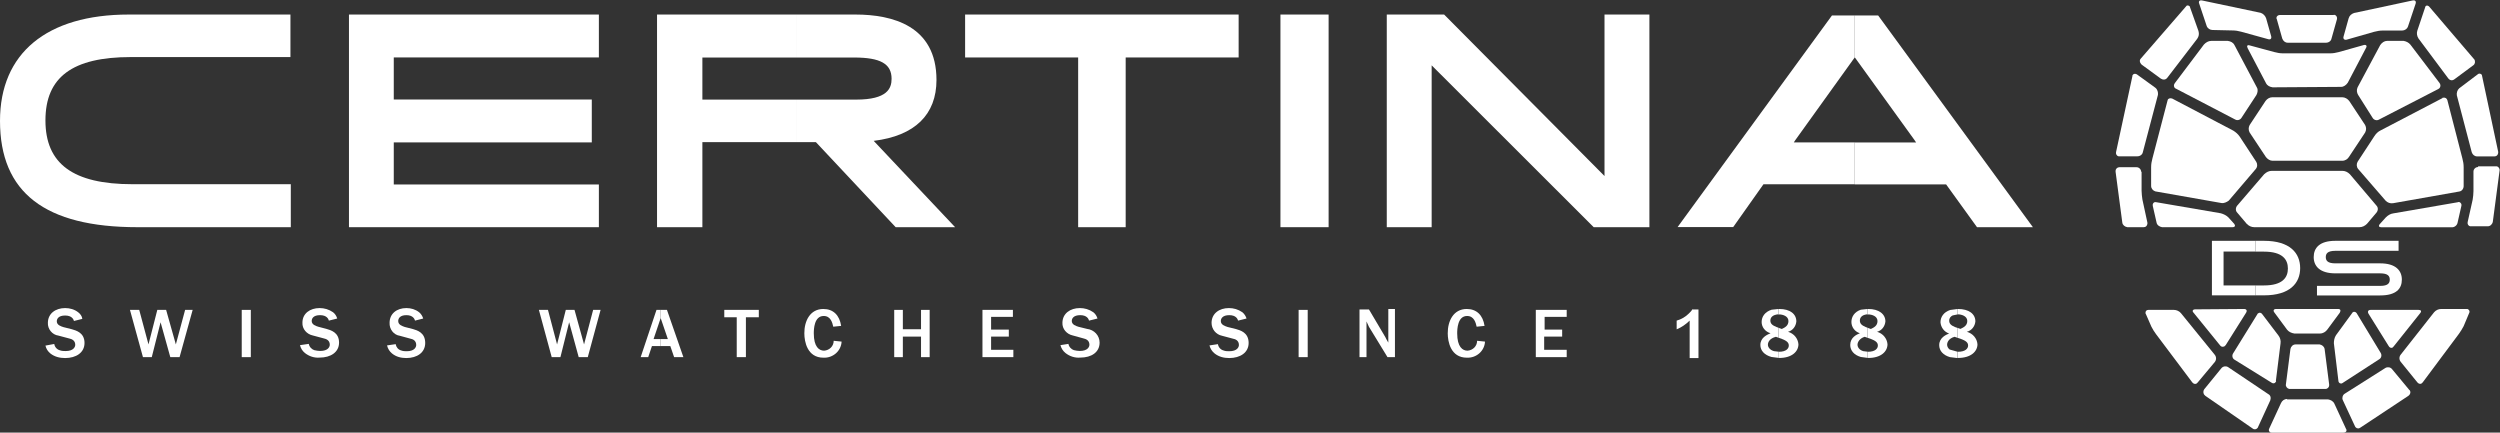 <?xml version="1.0" encoding="utf-8"?>
<!-- Generator: Adobe Illustrator 24.2.1, SVG Export Plug-In . SVG Version: 6.00 Build 0)  -->
<svg version="1.1" id="Layer_1" xmlns="http://www.w3.org/2000/svg" xmlns:xlink="http://www.w3.org/1999/xlink" x="0px" y="0px"
	 viewBox="0 0 2751 476" style="enable-background:new 0 0 2751 476;" xml:space="preserve">
<rect x="0" y="0" width="2751" height="476" fill="#333333" stroke="none"/>
<style type="text/css">
	.st0{clip-path:url(#SVGID_2_);}
	.st1{fill-rule:evenodd;clip-rule:evenodd;fill:#FFFFFF;}
</style>
<g>
	<defs>
		<rect id="SVGID_1_" width="2751" height="476"/>
	</defs>
	<clipPath id="SVGID_2_">
		<use xlink:href="#SVGID_1_"  style="overflow:visible;"/>
	</clipPath>
	<g class="st0">
		<path class="st1" d="M2434,265h48v11.8h-35.2v37.3h35.2V325h-48V265z"/>
		<path class="st1" d="M2482,265h9.3c28.7,0,39.8,13.6,39.8,30c0,16.4-11.1,30-39.8,30h-9.3v-10.9h9.3c20.3,0,26.3-8.6,26.3-18.6
			s-6-18.6-26.3-18.6h-9.3V265z"/>
		<path class="st1" d="M2569.8,265h69.6v11h-69.6c-8.7,0-10.5,3.2-10.5,6.9c0,3.7,1.8,6.9,10.5,6.9h49.4c16.9,0,23.8,7.8,23.8,17.9
			c0,10.1-6.4,17.4-23.8,17.4h-69.6v-10.5h69.6c8.7,0,10.5-3.2,10.5-6.9c0-3.7-1.8-6.9-10.5-6.9h-49.4c-16.9,0-23.8-7.8-23.8-17.9
			C2546,272.8,2552.4,265,2569.8,265z"/>
		<path class="st1" d="M2686.3,340h28c0.5,0,1.4,0,1.8,0.5c1.4,0.9,1.8,2.8,0.9,4.1l-6,14.3c-1.4,2.8-3.2,5.5-5.1,8.3l-39.9,53.5
			c-0.5,0.5-0.5,0.5-0.9,0.9c-1.4,1.4-3.7,0.9-5.1-0.9l-18.3-22.6c-1.8-2.3-1.8-5.5,0-7.8l36.7-46.6
			C2680.4,341.4,2683.1,340,2686.3,340z"/>
		<path class="st1" d="M2628.8,404.2c1.3,0.2,2.6,0.9,3.5,2.1l18.9,22.8c0.5,0,0.5,0.5,0.5,0.5c1.4,1.8,0.5,4.6-1.4,5.9l-53,35.1
			c-0.5,0-0.5,0.5-0.9,0.5c-1.9,0.9-4.2,0-5.1-2.3l-13.4-28.8c-0.9-2.3,0-5.5,2.3-6.8l44.7-28.3
			C2626.1,404.2,2627.4,404,2628.8,404.2z"/>
		<path class="st1" d="M2608.7,341h52.6c2.8,0,3.7,1.4,1.8,3.7l-29.1,36.5c-0.5,0.5-0.9,0.9-1.4,1.4c-1.4,0.5-3.2,0-4.1-1.8
			l-22.2-35.6C2605,342.8,2605.9,341,2608.7,341z"/>
		<path class="st1" d="M2591.3,343.2c0.7,0.2,1.4,0.6,1.9,1.3l26.5,43.8c1.4,2.3,0.9,5.5-1.4,6.9l-40.6,26.3
			c-0.5,0.5-0.9,0.5-1.8,0.5c-1.4,0-2.7-1.4-2.7-2.8l-5-41.5c0-2.8,0.5-6,2.3-8.8l17.8-24.4c0-0.5,0.4-0.5,0.9-0.9
			C2589.7,343.1,2590.5,343,2591.3,343.2z"/>
		<path class="st1" d="M2364.2,341h28c2.8,0,6,1.4,7.8,3.7l37.2,45.8c1.8,2.3,1.8,5.5,0,7.8l-18.8,22.5l-0.9,0.9
			c-1.4,1.4-3.7,0.9-5.1-0.9l-39.9-53.1c-1.8-2.3-3.7-5.5-5.1-8.2l-6-13.7c-0.5-0.5-0.5-1.4-0.5-1.8
			C2361,341.9,2362.4,341,2364.2,341z"/>
		<path class="st1" d="M2447.8,403.2c1.3-0.2,2.7,0,3.9,0.7l44.2,29.7c2.8,1.4,3.2,4.2,2.3,7l-13.4,29.2c0,0.5-0.4,0.5-0.4,0.9
			c-1.4,1.9-3.7,2.3-5.5,0.9l-52.4-36.2c0-0.5-0.5-0.5-0.5-0.5c-1.8-1.9-1.8-4.6-0.5-6.5l18.9-23.2
			C2445.2,404.2,2446.4,403.5,2447.8,403.2z"/>
		<path class="st1" d="M2469.3,340c2.8,0,3.7,1.8,2.3,4.1l-22.4,35.6c-0.5,0.5-0.9,0.9-1.4,1.4c-1.9,0.9-3.7,0.5-4.7-0.9l-29.3-36.1
			c-1.9-1.8-0.9-3.7,1.8-3.7L2469.3,340z"/>
		<path class="st1" d="M2487.3,344.2c0.8,0.2,1.4,0.6,1.9,1.3l18,23.7c1.8,2.3,2.8,5.5,2.3,8.7l-5.1,41c0.5,0.5,0,1.4-0.5,1.8
			c-0.9,1.4-2.8,1.4-4.1,0.5l-41.1-25.5c-2.3-1.4-2.8-4.6-1.4-6.8l26.8-43.3c0-0.5,0.5-0.5,0.9-0.9
			C2485.8,344.1,2486.6,344,2487.3,344.2z"/>
		<path class="st1" d="M2504.7,340h68.1c2.8,0,3.2,1.8,1.9,4.1l-13.9,18.8c-1.8,2.3-4.6,4.1-7.9,4.1h-28.2c-3.2-0.5-6-1.8-7.9-4.1
			l-13.9-18.8C2501,341.8,2501.9,340,2504.7,340z"/>
		<path class="st1" d="M2526,379h26.5c2.7,0.5,5,2.3,5.5,5l5,39v0.9c0,2.3-1.8,4.1-4.1,4.1h-39.8c-2.3-0.5-4.1-2.7-3.7-5l5-39
			C2520.9,381.3,2523.2,379,2526,379z"/>
		<path class="st1" d="M2516.7,439v0.5h45.1c2.8,0.5,5.5,1.8,6.9,4.6l12.9,27.9c0.5,0.5,0.5,0.9,0.5,1.8c0,1.4-1.8,2.3-3.2,2.3
			h-78.6c-0.9,0-1.8,0-2.3-0.5c-1.4-0.9-1.8-2.7-0.9-4.1l12.9-27.9C2511.2,440.8,2513.9,439,2516.7,439z"/>
		<path class="st1" d="M2654.9,0.5c2.8-0.5,4.1,0.9,3.2,3.7l-8.3,24.8c-0.9,2.8-3.7,4.6-6.4,4.6h-21.2c-3.2,0-6.4,0.5-9.7,1.4
			l-30.4,8.7c-2.3,0.5-4.1-0.9-3.2-3.7l5.5-19.7c0.9-3.2,3.2-5,6-6L2654.9,0.5z"/>
		<path class="st1" d="M2670.3,6.2c0.8-0.2,1.9,0.2,2.8,1.1l49.1,57.5l0.5,0.5c1.4,2.3,0.9,5-0.9,6.4l-20.9,15.5
			c-2.3,1.8-5,1.4-6.8-0.9l-32.7-43.8c-1.8-2.7-2.3-5.9-1.4-8.7l8.6-25.6C2668.8,7,2669.4,6.3,2670.3,6.2z"/>
		<path class="st1" d="M2728.1,81c1.8,0,3.2,0.9,3.2,2.7L2749,167v1.4c-0.4,2.3-1.8,3.7-4.1,3.7h-19.1c-2.7,0-5-1.8-5.9-4.6
			l-16.4-62.6c-0.4-2.7,0.5-5.9,2.7-7.8l20-15.1C2726.7,81.5,2727.6,81,2728.1,81z"/>
		<path class="st1" d="M2727,183h20.3c2.3,0.5,3.7,2.7,3.2,5l-7.4,56c-0.5,2.7-2.8,5-5.5,5h-19.4c-2.3-0.5-3.2-2.7-2.8-4.6l5.5-24.6
			c0.5-3.2,0.9-6.4,0.9-9.6v-21.4c0-2.7,2.3-5,5.1-5V183z"/>
		<path class="st1" d="M2704.8,222.5c0.5-0.5,1.4,0,1.9,0c1.4,0.9,2.3,2.3,1.8,4.1l-4.2,18.5c-0.5,2.7-3.2,5-6,5h-77.7
			c-2.8,0-3.7-1.4-1.8-3.6l6.5-7.2c2.3-2.3,5.1-4.1,8.3-4.5L2704.8,222.5z"/>
		<path class="st1" d="M2688.5,107.5c2.3-0.5,4.1,0.9,4.6,2.8l16.5,64c0.9,3.2,1.4,6.4,1.4,9.7v20.7c0,2.8-1.8,5.5-4.6,6l-73,12.9
			c-3.2,0.5-6-0.5-8.3-2.8l-30.3-35c-1.8-2.3-1.8-5.5-0.5-7.8l18.4-28.1c1.8-2.8,4.1-5.1,6.9-6.4l68-35.5
			C2687.6,107.5,2688,107.5,2688.5,107.5z"/>
		<path class="st1" d="M2626.6,45h18.4c2.8,0.5,5.5,1.8,7.4,4.1l32.2,42.4c0,0.5,0.5,0.5,0.5,0.9c0.9,2.3,0,4.6-1.9,5.5l-65.4,33.7
			c-2.3,1.4-5.5,0.5-6.9-1.8l-16.1-25.5c-1.4-2.3-1.8-5.5-0.5-8.2l24.9-46.5C2621.1,46.8,2623.9,45,2626.6,45z"/>
		<path class="st1" d="M2423.1,0.5l64.5,13.6c2.8,0.9,5,3.2,6,5.9l5.5,19.5c0.9,2.7-0.5,4.5-3.2,3.6l-29.7-8.2
			c-3.2-0.9-6.4-1.4-9.6-1.4l-22-0.5c-2.7,0-5.5-1.8-6.4-4.5l-8.2-24.5C2419,1.4,2420.4,0,2423.1,0.5z"/>
		<path class="st1" d="M2407.2,6c1.4,0,2.8,0.9,2.8,2.3l9.2,25.8c0.9,3.2,0.5,5.9-1.4,8.6l-33,43c-1.8,2.3-4.6,2.3-6.9,0.9
			l-21.1-15.4l-0.5-0.5c-1.8-1.8-2.3-4.5-0.5-6.3l49.5-57.1C2405.8,6.5,2406.3,6,2407.2,6z"/>
		<path class="st1" d="M2347.4,81.9c0.9-0.9,2.8-0.9,4.1,0l20.3,14.7c2.3,1.8,3.2,5.1,2.8,7.8l-16.6,63c-0.5,2.8-3.2,4.6-6,4.6
			h-20.7c-2.3-0.5-3.2-2.8-2.8-4.6l18-83.6C2346.4,82.8,2346.9,82.4,2347.4,81.9z"/>
		<path class="st1" d="M2332.1,184h18.9c2.8,0,5.1,2.3,5.1,5h0.5v20.9c0,3.2,0.5,6.4,0.9,9.6l5.5,25.5v1.4c-0.5,2.3-1.8,3.6-4.1,3.6
			h-18c-2.8-0.5-5.1-2.3-5.5-5l-7.4-56v-0.9C2328,185.8,2329.9,184,2332.1,184z"/>
		<path class="st1" d="M2372.7,222.5l71.1,12.2c3.2,0.9,6,2.3,8.3,4.5l6.5,7.2c1.4,1.8,0.9,3.6-1.9,3.6h-77.6c-2.8-0.5-5.5-2.3-6-5
			l-4.2-18.5v-1.8C2369.5,222.9,2370.9,222,2372.7,222.5z"/>
		<path class="st1" d="M2387.5,108.2c0.9-0.2,1.9-0.1,2.9,0.3l67.2,35.3c2.8,1.8,5,3.7,6.9,6.4l18.3,27.9c1.4,2.3,1.4,5.5-0.5,7.8
			l-29.7,34.8c-2.3,1.8-5.5,3.2-8.2,2.7l-72.7-12.8c-2.7-0.9-4.6-3.2-4.6-6v-20.6c0-3.2,0.5-6.4,1.4-9.6l16.5-63.2
			c0-0.5,0.4-0.9,0.4-1.4C2385.7,109,2386.5,108.5,2387.5,108.2z"/>
		<path class="st1" d="M2433.2,45h18.3c3.2,0.5,5.9,1.8,7.3,4.6l24.7,46.7c1.4,2.3,0.9,5.5-0.5,8.2l-16.5,25.2
			c-1.4,2.3-4.6,3.2-6.9,1.8l-65.1-33.9c-0.5,0-0.5-0.5-0.9-0.5c-1.8-1.4-1.8-3.7-0.5-5.5l32.1-42.6C2427.3,46.8,2430,45,2433.2,45z
			"/>
		<path class="st1" d="M2508.7,16.5h59.2c0.5-0.5,0.9,0,1.4,0c1.8,0.5,2.8,2.8,2.3,4.6l-6,21.3c-0.5,2.8-3.2,4.6-6,4.6h-42.2
			c-2.8,0-5-1.9-6-4.6l-6-21.3c-0.4-0.5-0.4-0.9-0.4-1.4C2505,17.9,2506.8,16.5,2508.7,16.5z"/>
		<path class="st1" d="M2601.3,49.5c2.3-0.5,3.7,0.9,2.3,3.2L2583.5,91c-1.8,2.7-4.6,4.6-7.3,4.6l-75.4,0.5
			c-3.2-0.5-5.9-1.8-7.3-4.6l-20.1-38.3c-1.4-2.7-0.5-4.1,2.3-3.2l27,7.3c3.2,0.9,6.4,1.4,9.6,1.4h51.7c3.2,0,6.4-0.5,9.6-1.4
			L2601.3,49.5z"/>
		<path class="st1" d="M2500.6,107h76.7c3.2,0,6,1.8,7.8,4.1l17.5,26.5c1.4,2.7,1.4,5.5,0,8.2l-17.9,27c-1.4,2.3-4.1,4.1-7.3,4.1
			h-76.7c-2.8,0-5.5-1.8-7.3-4.1l-17.9-27c-1.4-2.7-1.4-5.5,0-8.2l17.5-26.5C2494.7,108.8,2497.4,107,2500.6,107z"/>
		<path class="st1" d="M2499.9,188h77.6c3.2,0,6,1.4,8.3,3.7l29.4,34.7c1.8,1.9,1.8,5.1,0,7.4l-10.6,12.5c-2.3,2.3-5.1,3.7-8.3,3.7
			h-115.7c-3.2,0-6-1.4-8.3-3.7l-10.6-12.5c-1.8-1.9-1.8-5.1,0-7.4l29.8-34.7C2494,189.4,2496.7,188,2499.9,188z"/>
		<path class="st1" d="M71.7,339c5.1,0,10.2,1.4,14.3,4.6c2.3,1.8,4.2,4.1,4.6,7.3l-9.2,2.3c-0.5-1.8-2.3-6-9.7-6
			c-7.4,0-9.2,3.7-9.2,6.4c0,4.1,4.6,5.5,7.4,6.4l9.2,2.3c4.6,1.4,13.9,3.7,13.9,15.1C93,388,83.8,394,71.7,394
			c-6,0-11.6-1.4-16.2-5c-2.8-2.3-4.6-5-5.5-8.7l9.7-1.8c0.5,3.2,2.8,6,6,6.9c2.3,0.9,4.6,0.9,6.5,0.9c8.8,0,10.6-4.6,10.6-6.9
			c0-5-4.2-6.4-6.5-6.9l-12-3.2c-6.9-0.9-12-7.3-11.6-14.2C52.8,345,61.1,339,71.7,339z"/>
		<path class="st1" d="M143,341h10.2l10.2,38l9.7-38h9.7l10.7,38l10.2-38h8.3l-14.4,52h-10.2l-10.7-38.4l-9.7,38.4h-9.7L143,341z"/>
		<path class="st1" d="M266,341h10v52h-10V341"/>
		<path class="st1" d="M351.7,339c5.1,0,10.2,1.4,14.8,4.6c2.3,1.8,3.7,4.1,4.6,6.9l-9.2,2.3c-0.5-1.8-2.3-6-9.7-6
			c-7.4,0-9.2,3.7-9.2,6.4c0,4.1,4.6,5.5,7.4,6.4l8.8,2.3c4.6,1.4,13.9,3.7,13.9,15.1c0,10.5-9.2,16.5-21.3,16.5
			c-6,0.5-11.6-1.4-16.2-5c-2.8-2.3-4.6-5-5.5-8.7l9.7-1.4c0.5,3.2,3.2,6,6,6.9c2.3,0.5,4.2,0.9,6.5,0.9c8.8,0,10.6-4.6,10.6-6.9
			c0-5-4.2-6.4-6.5-6.9l-12-3.2c-6.9-1.4-12-7.3-11.6-14.2C332.8,345,341.1,339,351.7,339z"/>
		<path class="st1" d="M447.2,339c5,0,9.9,1.4,14,4.6c2.3,1.9,3.6,4.2,4.5,6.9l-9,2.3c-0.5-1.8-2.3-6-9.5-6c-7.2,0-9,3.7-9,6.5
			c0,4.2,4.5,5.5,7.2,6.5l9,2.3c4.5,1.4,13.5,3.7,13.5,15.3c0,10.6-9,16.6-20.8,16.6c-5.9,0-11.3-1.4-15.8-5.1
			c-2.7-2.3-4.5-5.1-5.4-8.8l9.5-1.4c0.5,3.2,2.7,6,5.9,6.9c2.3,0.9,4.5,0.9,6.3,0.9c8.6,0,10.4-4.6,10.4-6.9c0-5.1-4.1-6.5-6.3-6.9
			l-11.7-3.2c-6.8-0.9-11.7-7.4-11.3-14.3C428.7,345,436.8,339,447.2,339z"/>
		<path class="st1" d="M593,341h10l10,38l9.6-38h9.6l10.5,38l10-38h8.2l-14.1,52h-10l-10.5-38.4l-9.6,38.4h-9.6L593,341z"/>
		<path class="st1" d="M722.4,341h4.6v9l-7.8,23.1h7.8v7.7h-9.6l-4.1,12.2H705L722.4,341z"/>
		<path class="st1" d="M727,341h6.9l18.1,52h-10.2l-4.2-12.2H727v-7.7h7.9L727,350V341z"/>
		<path class="st1" d="M797,341h38v8.1h-14.2V393h-10.1v-43.9H797V341z"/>
		<path class="st1" d="M906,340c10.9,0,17.8,6.8,19.6,18.6l-8.7,0.9c-0.9-4.1-2.7-11.8-10.5-11.8c-10.5,0-10.9,14.5-10.9,19.1
			c0,15,5.9,19.1,11.4,19.1c5.9-0.5,10.5-5,10.5-10.9l8.7,0.9c-0.5,10.4-9.6,18.2-20,17.7c-17.8,0-21-17.7-21-26.8
			C885,353.2,891.4,340,906,340z"/>
		<path class="st1" d="M984,341h9.5v21.3h20V341h9.5v52h-9.5v-22.6h-20V393H984V341z"/>
		<path class="st1" d="M1081,341h33.6v7.7h-24v14h19.5v7.7h-19.5v14.5h24.5v8.1h-34V341z"/>
		<path class="st1" d="M1188.3,339c5.1,0,10.2,1.4,14.8,4.6c2.3,1.8,3.7,4.1,4.6,6.9l-9.3,2.3c-0.5-1.8-2.3-6-9.7-6
			s-9.3,3.7-9.3,6.4c0,4.1,4.6,5.5,7.4,6.4l9.3,2.3c7.9,0.9,13.9,7.3,13.9,15.1c0,10.5-8.8,16.5-21.3,16.5c-6,0.5-11.6-1.4-16.2-5
			c-2.8-2.3-4.6-5-5.6-8.7l8.8-1.4c0.5,3.2,3.2,6,6,6.9c2.3,0.5,4.2,0.9,6.5,0.9c8.8,0,10.6-4.6,10.6-6.9c0-5-4.2-6.4-6.5-6.9
			l-11.6-3.2c-6.9-1.4-12-7.3-11.6-14.2C1169.3,345,1177.6,339,1188.3,339z"/>
		<path class="st1" d="M1352.3,339c5.1,0,10.2,1.4,14.8,4.6c2.3,1.9,3.7,4.2,4.6,6.9l-9.3,2.3c-0.5-1.8-2.3-6-9.7-6
			s-9.3,3.7-9.3,6.5c0,4.2,4.6,5.5,7.4,6.5l9.3,2.3c4.6,1.4,13.9,3.7,13.9,15.3c0,10.6-9.3,16.6-21.3,16.6c-6,0-11.6-1.4-16.2-5.1
			c-2.8-2.3-4.6-5.1-5.6-8.8l9.3-1.4c0.5,3.2,2.8,6,6,6.9c2.3,0.9,4.2,0.9,6.5,0.9c8.8,0,10.6-4.6,10.6-6.9c0-5.1-4.2-6.5-6.5-6.9
			l-12-3.2c-6.9-1.4-11.6-7.4-11.6-14.3C1333.3,345,1341.6,339,1352.3,339z"/>
		<path class="st1" d="M1429,341h10v52h-10V341"/>
		<path class="st1" d="M1527.7,340h7.3v53h-8.2l-20.4-33.4c-0.5-0.9-2.3-5-2.7-5.9V393h-7.7v-52.5h10.4l18.1,30.6
			c0,0.5,1.4,2.7,3.2,5.9V340z"/>
		<path class="st1" d="M1614,340c10.9,0,17.8,6.8,19.6,18.6l-8.7,0.9c-0.9-4.1-2.7-11.8-10.5-11.8c-10.5,0-10.9,14.5-10.9,19.1
			c0,15,5.9,19.1,11.4,19.1c5.9-0.5,10.5-5,10.5-10.9l8.7,0.9c-0.5,10.4-9.6,18.2-20,17.7c-17.8,0-21-17.7-21-26.8
			C1593,353.2,1599.4,340,1614,340z"/>
		<path class="st1" d="M1690,341h34v7.7h-24.3v14h19.3v7.7h-19.8v14.5h24.8v8.1h-34V341z"/>
		<path class="st1" d="M1862.5,340v0.5h6.5V394h-9.7v-41.2c-4.2,4.1-8.8,7.3-14.3,9.6v-9.6c5.1-1.4,9.7-4.1,13.4-7.8
			C1859.8,343.7,1861.6,341.8,1862.5,340z"/>
		<path class="st1" d="M1957,340v5.9l-1.6,0.1c-3.1,0.5-7.3,2.2-7.3,6.7c0,3.4,2.1,5.3,6.9,7.2l2,0.7v11l-2.8-1
			c-7,1.8-8.8,6-8.8,8.7s2.1,5.8,6.7,7.1l5,0.6v6.8l-7.8-1c-7.7-2.1-12.2-7-12.2-13.2c0-8.3,7.9-11.5,11.2-12.9
			c-6.1-1.8-9.8-6.9-9.8-12.4c0-5.9,3.7-11.2,11-13.5L1957,340z"/>
		<path class="st1" d="M1957.9,340c11.9,0,18.8,5.5,18.8,13.7c-0.5,5.5-4.1,10.1-9.2,11.4c6.4,1.8,11,7.3,11.5,13.7
			c0,7.8-6.9,15.1-21.1,15.1l-0.9-0.1v-6.8l0.4,0.1c8.3,0,11-3.7,11-6.9c0-3.4-2.6-5.3-7.9-7.4l-3.5-1.2v-10.9l3.7,1.3
			c2.8-1.4,7.3-3.2,7.3-8.7c0-5.5-6.4-7.3-10.1-7.3l-0.9,0.1v-5.9L1957.9,340z"/>
		<path class="st1" d="M2055,340v5.9l-1.5,0.1c-2.9,0.5-6.9,2.2-6.9,6.7c0,3.4,2,5.3,6.5,7.2l1.9,0.7v11.1l-3.1-1.1
			c-5.7,1.8-7.9,6-7.9,8.7s2,5.8,6.3,7.1l4.7,0.6v6.8l-7.4-1c-7.3-2.1-11.6-7-11.6-13.2c0-8.3,7.1-11.5,10.6-12.9
			c-5.7-1.8-9.3-6.9-9.3-12.4c0-5.9,3.5-11.2,10.4-13.5L2055,340z"/>
		<path class="st1" d="M2055.9,340c11.5,0,18.8,5.5,18.8,13.7c-0.5,5.5-4.1,10.1-9.2,11.4c6.4,1.8,11,7.3,11.5,13.7
			c0,7.8-6.9,15.1-21.1,15.1l-0.9-0.1v-6.8l0.4,0.1c8.3,0,11-3.7,11-6.9c0-3.4-2.6-5.3-8.1-7.4l-3.3-1.1v-11l3.7,1.3
			c2.8-1.4,7.3-3.2,7.3-8.7c0-5.5-6.4-7.3-10.1-7.3l-0.9,0.1v-5.9L2055.9,340z"/>
		<path class="st1" d="M2154,340v6l-5.3,1.1c-2,1-3.8,2.7-3.8,5.7c0,3.4,2,5.3,6.7,7.2l2.4,0.8v10.9l-3.2-1.1
			c-6.4,1.8-8.2,6-8.2,8.7c0,1.8,0.9,3.8,2.8,5.3l8.5,2.4v7l-8.1-1c-7.5-2.1-11.9-7-11.9-13.2c0-8.3,7.7-11.5,10.9-12.8
			c-5.5-1.8-9.1-6.9-9.5-12.4c0-5.8,3.6-11.2,10.7-13.5L2154,340z"/>
		<path class="st1" d="M2154.5,340c12.2,0,19.2,5.5,19.2,13.7c-0.5,5.5-4.2,10.1-9.4,11.4c6.6,1.8,11.2,7.3,11.7,13.7
			c0,7.8-7,15.1-21.5,15.1l-0.5-0.1V387l0.5,0.1c8.4,0,11.2-3.7,11.2-6.9c0-3.4-2.6-5.3-8.3-7.4l-3.4-1.1v-10.9l3.3,1.1
			c2.8-1.4,7.5-3.2,7.5-8.7c0-5.5-6.6-7.3-10.3-7.3l-0.5,0.1v-6L2154.5,340z"/>
		<path class="st1" d="M1409,16h53v234h-53V16"/>
		<path class="st1" d="M1526,16h63.1l176.5,177.7V16h49.4v234h-61.3L1575.4,71.9V250H1526V16z"/>
		<path class="st1" d="M1062,16h301v47.2h-124.3V250h-52.3V63.2H1062V16z"/>
		<path class="st1" d="M384,16h275v47.2H433.3v46.3h217.9v47.2H433.3v46.3H659V250H384V16z"/>
		<path class="st1" d="M723,16h154v47.3H772.9v46.3H877v46.8H772.9V250H723V16z"/>
		<path class="st1" d="M877,16h64.3c40.7,0,89.2,12.4,89.2,72c0,38.1-23.8,61.5-69.1,67l89.6,95h-65.4l-87.8-93.6H877v-46.8h65.2
			c34.3,0,38.9-12.4,38.9-22.9c0-16.5-12.3-23.4-41.2-23.4H877V16z"/>
		<path class="st1" d="M141.7,16h177.9v46.8H144c-64.2,0-94,22-94,69.7c0,47.7,30.3,70.2,95.8,70.2H320V250H151.3
			C49.5,250,0,211.9,0,133C0,58.7,51.3,16,141.7,16z"/>
		<path class="st1" d="M2015.9,17h25.1v46.1l-65.3,90.9l-1.8,2.7h67.1v46.1h-100.5l-33.3,47.1H1846L2015.9,17z"/>
		<path class="st1" d="M2041,17h25.7L2237,250h-61.5l-34-47.1H2041v-46.1h67.5l-1.8-2.7L2041,63.1V17z"/>
	</g>
</g>
</svg>
